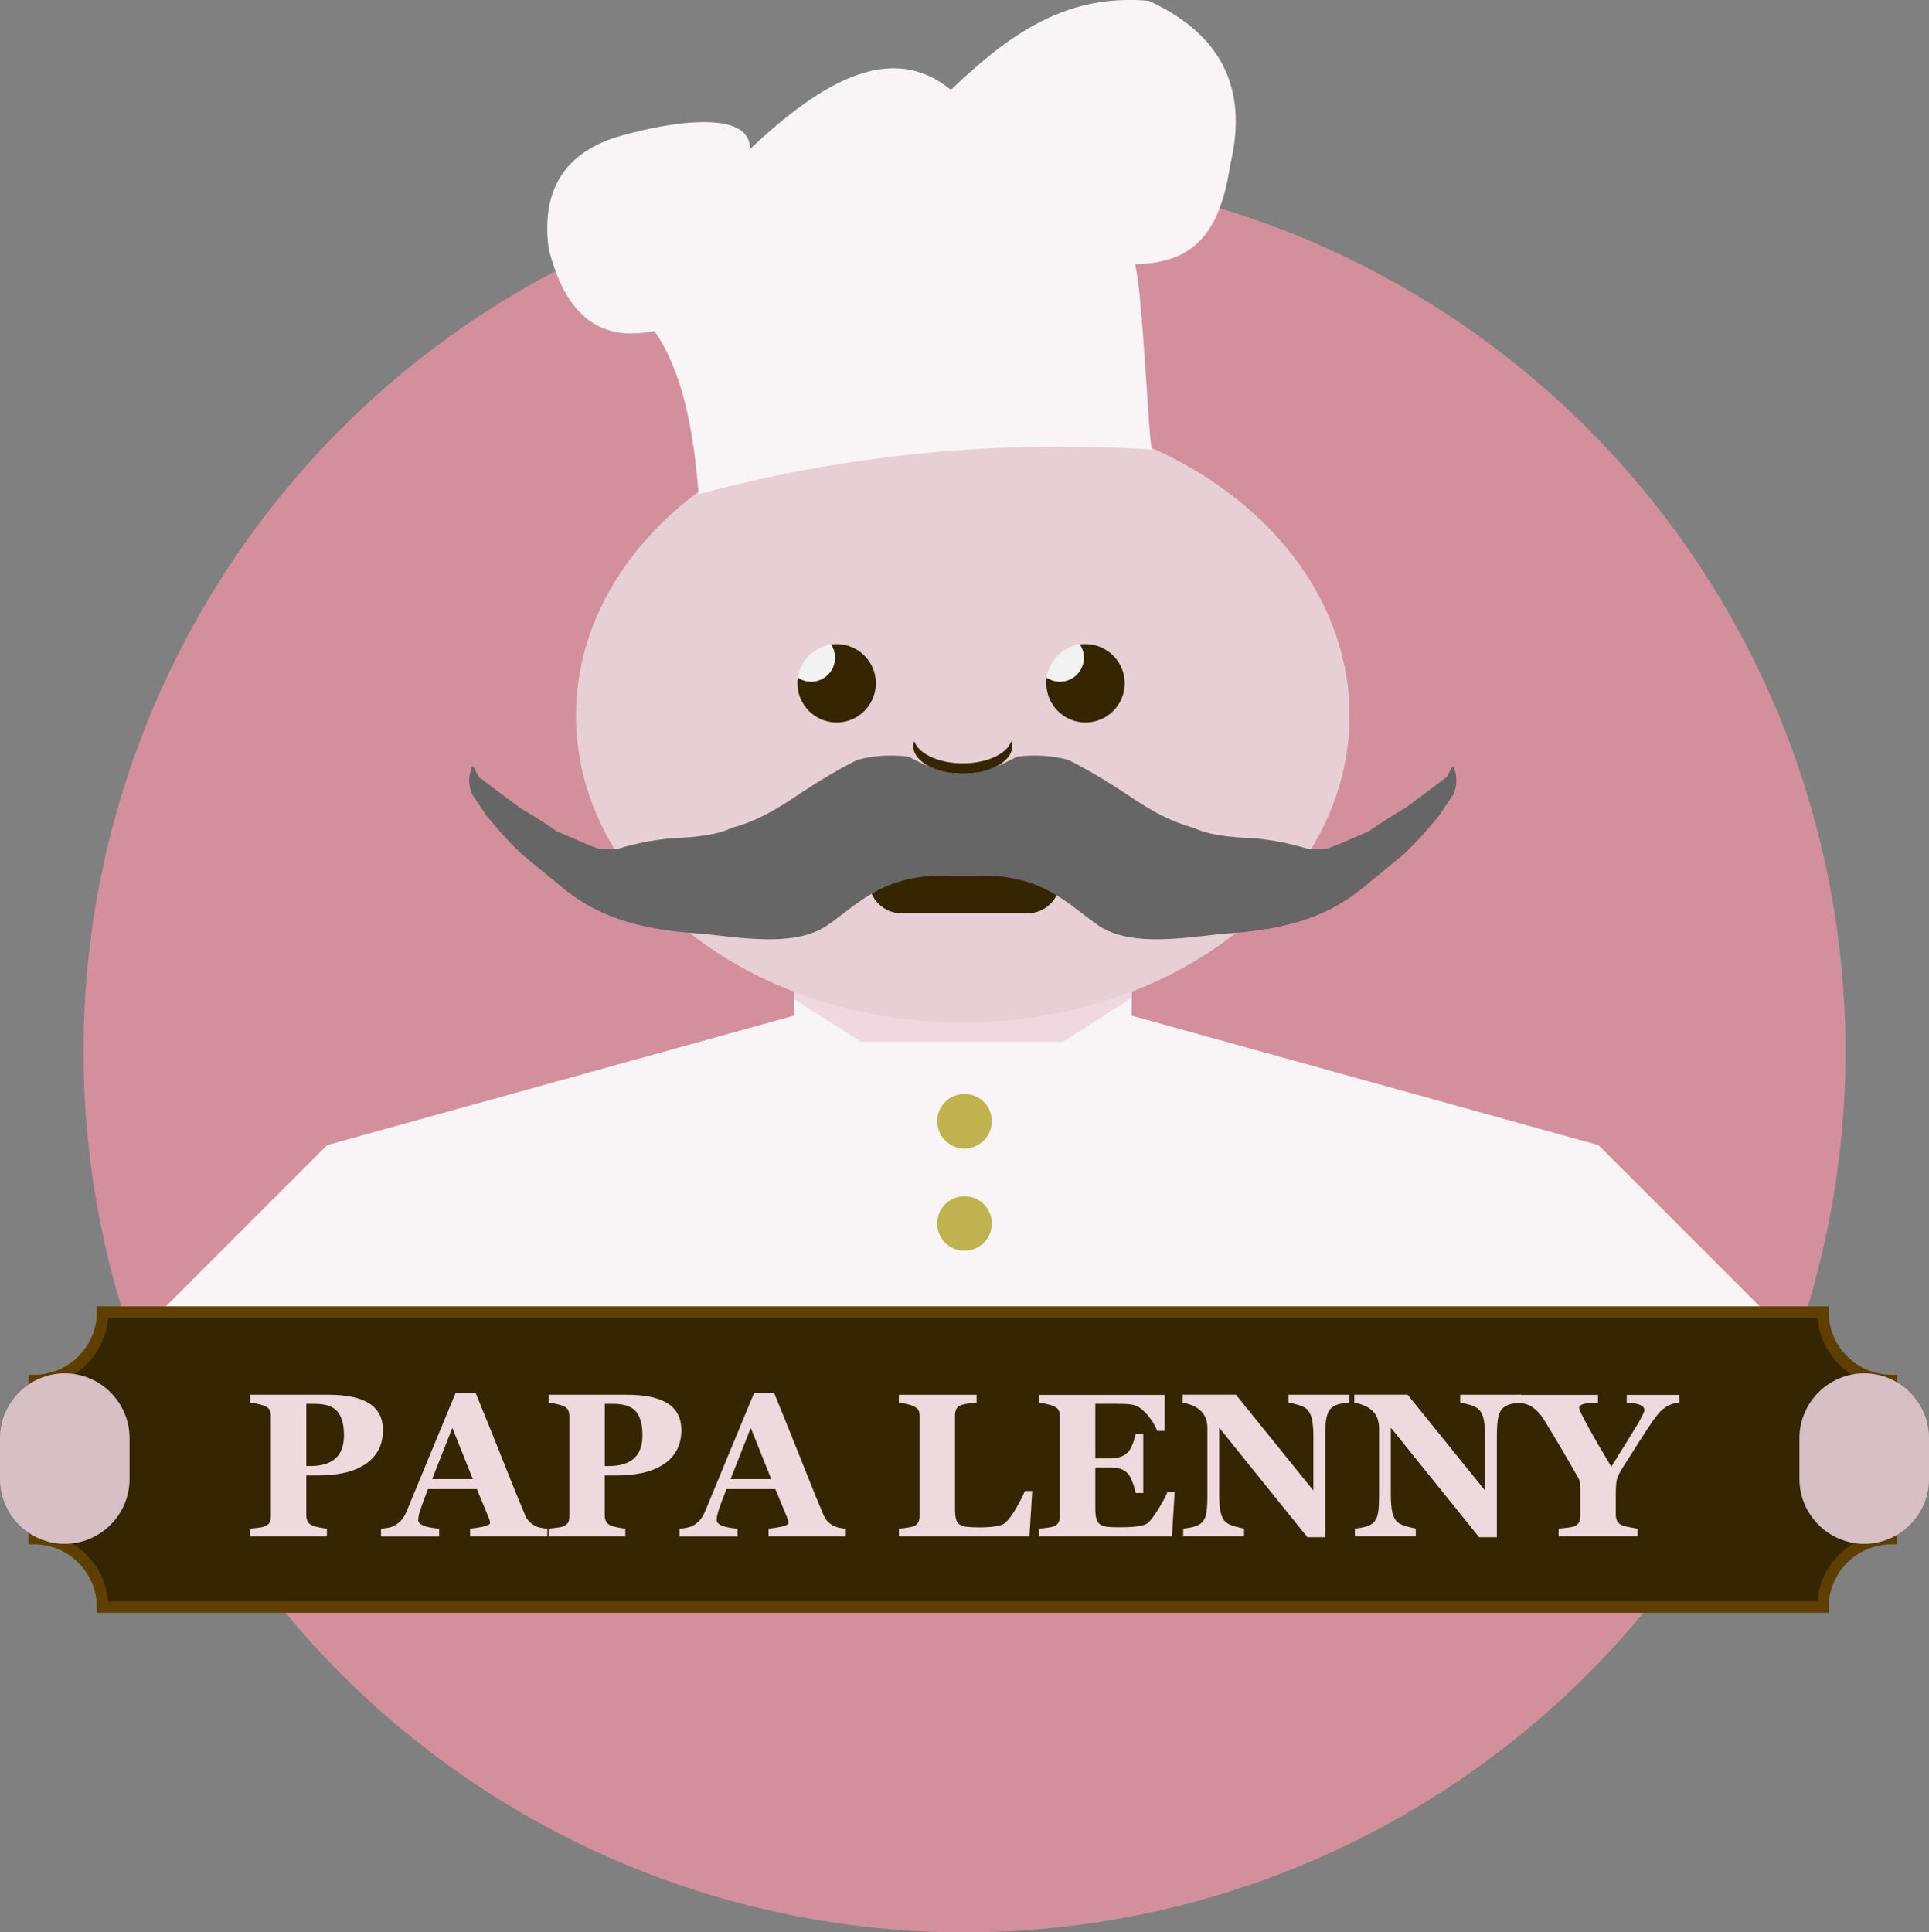<?xml version="1.0" encoding="utf-8"?>
<!-- Generator: Adobe Illustrator 23.0.1, SVG Export Plug-In . SVG Version: 6.00 Build 0)  -->
<svg version="1.1" id="Lager_1" xmlns="http://www.w3.org/2000/svg" xmlns:xlink="http://www.w3.org/1999/xlink" x="0px" y="0px"
	 viewBox="0 0 338 338.6" enable-background="new 0 0 338 338.6" xml:space="preserve">
<rect x="0" y="0" width="338" height="338.6" fill="#808080" stroke="none"/>
<circle fill="#D3909C" cx="169" cy="184.23" r="154.37"/>
<polygon fill="#F9F4F5" points="310.23,230.81 280.07,229.91 57.33,229.91 27.17,230.81 57.33,200.65 139.1,177.97 139.1,177.96 
	139.11,177.96 139.11,173.78 198.3,173.78 198.3,177.97 280.07,200.65 "/>
<polygon fill="#EFD8DF" points="198.3,173.78 198.3,174.86 193.43,177.96 186.23,182.54 150.88,182.54 143.67,177.96 139.11,175.06 
	139.11,173.78 "/>
<path fill="#352501" stroke="#5E3F00" stroke-width="2" stroke-miterlimit="10" d="M319.43,229.91H17.97c0,6.6-5.4,12-12,12v27.69
	c6.6,0,12,5.4,12,12h301.46c0-6.6,5.4-12,12-12v-27.69C324.83,241.91,319.43,236.51,319.43,229.91z"/>
<g>
	<path fill="#EDD9DE" d="M67.1,250.61c0,1.4-0.29,2.6-0.87,3.61c-0.58,1.01-1.37,1.83-2.39,2.46c-1.05,0.65-2.25,1.13-3.6,1.42
		c-1.35,0.29-2.86,0.44-4.54,0.44h-2.03v6.98c0,0.42,0.08,0.78,0.24,1.09c0.16,0.31,0.46,0.56,0.9,0.74
		c0.23,0.09,0.61,0.19,1.14,0.3s0.97,0.17,1.33,0.21v1.36H43.83v-1.36c0.34-0.03,0.79-0.08,1.35-0.15c0.56-0.06,0.95-0.14,1.17-0.24
		c0.45-0.19,0.75-0.41,0.9-0.68c0.15-0.27,0.22-0.64,0.22-1.12v-17.51c0-0.41-0.07-0.76-0.21-1.06s-0.44-0.55-0.91-0.74
		c-0.33-0.14-0.76-0.26-1.3-0.38c-0.54-0.11-0.95-0.18-1.22-0.22v-1.36h13.7c3.21,0,5.6,0.51,7.19,1.53
		C66.3,246.95,67.1,248.51,67.1,250.61z M60.27,251.5c0-1.87-0.38-3.25-1.13-4.15c-0.75-0.9-2.09-1.36-4.02-1.36h-1.45v10.9h0.73
		c1.91,0,3.37-0.44,4.37-1.32C59.77,254.69,60.27,253.33,60.27,251.5z"/>
	<path fill="#EDD9DE" d="M95.89,269.22H82.37v-1.36c0.63-0.05,1.37-0.16,2.22-0.34c0.85-0.18,1.27-0.41,1.27-0.67
		c0-0.09-0.01-0.2-0.03-0.31c-0.02-0.12-0.07-0.27-0.15-0.47l-2.12-5.14H75c-0.2,0.48-0.41,1.04-0.65,1.68
		c-0.24,0.64-0.44,1.21-0.62,1.71c-0.22,0.65-0.35,1.13-0.39,1.42c-0.04,0.29-0.06,0.5-0.06,0.61c0,0.37,0.28,0.69,0.85,0.95
		c0.57,0.26,1.51,0.45,2.82,0.57v1.36H66.76v-1.36c0.38-0.02,0.82-0.08,1.3-0.18c0.48-0.1,0.87-0.24,1.15-0.41
		c0.48-0.28,0.88-0.62,1.22-1.03c0.33-0.41,0.61-0.89,0.83-1.45c1.35-3.28,2.71-6.56,4.07-9.85c1.36-3.29,2.86-6.92,4.51-10.88h3.5
		c2.29,5.62,4.08,10.07,5.37,13.33c1.29,3.27,2.4,5.97,3.31,8.12c0.15,0.35,0.34,0.67,0.58,0.95c0.23,0.29,0.57,0.56,1,0.81
		c0.33,0.19,0.71,0.33,1.14,0.42c0.43,0.09,0.82,0.15,1.17,0.17V269.22z M82.85,259.18l-3.59-8.97l-3.54,8.97H82.85z"/>
	<path fill="#EDD9DE" d="M119.39,250.61c0,1.4-0.29,2.6-0.87,3.61c-0.58,1.01-1.37,1.83-2.39,2.46c-1.05,0.65-2.25,1.13-3.6,1.42
		c-1.35,0.29-2.86,0.44-4.54,0.44h-2.03v6.98c0,0.42,0.08,0.78,0.24,1.09c0.16,0.31,0.46,0.56,0.9,0.74
		c0.23,0.09,0.61,0.19,1.14,0.3s0.97,0.17,1.33,0.21v1.36H96.12v-1.36c0.34-0.03,0.79-0.08,1.35-0.15c0.56-0.06,0.95-0.14,1.17-0.24
		c0.45-0.19,0.75-0.41,0.9-0.68c0.15-0.27,0.22-0.64,0.22-1.12v-17.51c0-0.41-0.07-0.76-0.21-1.06s-0.44-0.55-0.91-0.74
		c-0.33-0.14-0.76-0.26-1.3-0.38c-0.54-0.11-0.95-0.18-1.22-0.22v-1.36h13.7c3.21,0,5.6,0.51,7.19,1.53
		C118.6,246.95,119.39,248.51,119.39,250.61z M112.57,251.5c0-1.87-0.38-3.25-1.13-4.15s-2.09-1.36-4.02-1.36h-1.45v10.9h0.73
		c1.91,0,3.37-0.44,4.37-1.32C112.07,254.69,112.57,253.33,112.57,251.5z"/>
	<path fill="#EDD9DE" d="M148.19,269.22h-13.52v-1.36c0.63-0.05,1.37-0.16,2.22-0.34c0.85-0.18,1.27-0.41,1.27-0.67
		c0-0.09-0.01-0.2-0.03-0.31c-0.02-0.12-0.07-0.27-0.15-0.47l-2.12-5.14h-8.57c-0.2,0.48-0.41,1.04-0.65,1.68
		c-0.24,0.64-0.44,1.21-0.62,1.71c-0.22,0.65-0.35,1.13-0.39,1.42c-0.04,0.29-0.06,0.5-0.06,0.61c0,0.37,0.28,0.69,0.85,0.95
		c0.57,0.26,1.51,0.45,2.82,0.57v1.36h-10.18v-1.36c0.38-0.02,0.82-0.08,1.3-0.18c0.48-0.1,0.87-0.24,1.15-0.41
		c0.48-0.28,0.88-0.62,1.22-1.03c0.33-0.41,0.61-0.89,0.83-1.45c1.35-3.28,2.71-6.56,4.07-9.85c1.36-3.29,2.86-6.92,4.51-10.88h3.5
		c2.29,5.62,4.08,10.07,5.37,13.33c1.29,3.27,2.4,5.97,3.31,8.12c0.15,0.35,0.34,0.67,0.58,0.95c0.23,0.29,0.57,0.56,1,0.81
		c0.33,0.19,0.71,0.33,1.14,0.42c0.43,0.09,0.82,0.15,1.17,0.17V269.22z M135.14,259.18l-3.59-8.97l-3.54,8.97H135.14z"/>
	<path fill="#EDD9DE" d="M180.87,261.26l-0.49,7.96h-22.87v-1.36c0.41-0.03,0.89-0.09,1.43-0.17c0.55-0.08,0.91-0.15,1.08-0.22
		c0.42-0.16,0.71-0.39,0.87-0.68c0.16-0.29,0.24-0.66,0.24-1.12v-17.51c0-0.42-0.06-0.77-0.19-1.04c-0.13-0.27-0.44-0.52-0.93-0.74
		c-0.36-0.16-0.8-0.29-1.3-0.39c-0.51-0.1-0.91-0.17-1.22-0.22v-1.36h13.63v1.36c-0.37,0.03-0.81,0.09-1.32,0.15
		c-0.51,0.06-0.95,0.15-1.32,0.27c-0.45,0.15-0.76,0.39-0.91,0.71c-0.15,0.32-0.23,0.68-0.23,1.09v16.32c0,0.77,0.05,1.38,0.16,1.82
		c0.1,0.44,0.31,0.77,0.61,0.98c0.3,0.22,0.73,0.37,1.27,0.43c0.54,0.06,1.29,0.1,2.25,0.1c0.93,0,1.84-0.05,2.72-0.17
		c0.88-0.11,1.51-0.35,1.9-0.73c0.59-0.59,1.2-1.43,1.83-2.51c0.62-1.08,1.12-2.07,1.5-2.97H180.87z"/>
	<path fill="#EDD9DE" d="M204.08,250.73h-1.33c-0.34-0.94-0.92-1.89-1.75-2.86c-0.83-0.96-1.65-1.53-2.47-1.71
		c-0.35-0.08-0.84-0.13-1.46-0.15c-0.62-0.02-1.14-0.03-1.55-0.03h-3.6v9.57h2.55c0.64,0,1.22-0.08,1.75-0.23
		c0.52-0.15,1-0.44,1.43-0.87c0.27-0.27,0.54-0.74,0.81-1.42c0.27-0.68,0.45-1.27,0.53-1.77h1.33v10.36h-1.33
		c-0.07-0.49-0.25-1.1-0.53-1.85c-0.29-0.74-0.56-1.25-0.81-1.53c-0.38-0.42-0.84-0.71-1.36-0.87c-0.52-0.16-1.13-0.24-1.82-0.24
		h-2.55v7.16c0,0.75,0.05,1.34,0.17,1.78c0.11,0.44,0.32,0.77,0.62,1.01c0.29,0.22,0.69,0.37,1.2,0.44s1.2,0.1,2.07,0.1
		c0.41,0,0.9-0.01,1.47-0.02c0.57-0.01,1.07-0.05,1.5-0.1c0.49-0.06,0.95-0.15,1.37-0.26c0.43-0.12,0.74-0.29,0.95-0.51
		c0.56-0.57,1.19-1.44,1.89-2.61s1.16-2.05,1.38-2.63h1.28l-0.47,7.73h-23.29v-1.36c0.33-0.02,0.77-0.07,1.33-0.14
		c0.56-0.07,0.96-0.15,1.19-0.24c0.44-0.19,0.74-0.42,0.89-0.71c0.15-0.29,0.23-0.65,0.23-1.09v-17.51c0-0.42-0.06-0.77-0.19-1.04
		c-0.13-0.27-0.44-0.52-0.93-0.74c-0.3-0.14-0.73-0.27-1.28-0.38c-0.55-0.12-0.96-0.19-1.24-0.23v-1.36h22.01V250.73z"/>
	<path fill="#EDD9DE" d="M236.43,245.76c-0.33,0.03-0.79,0.1-1.4,0.19c-0.61,0.09-1.15,0.32-1.64,0.68
		c-0.43,0.31-0.74,0.85-0.92,1.62c-0.18,0.76-0.27,1.89-0.27,3.37v17.74h-3.11l-15.47-19.19v11.65c0,1.45,0.1,2.55,0.29,3.3
		c0.19,0.75,0.5,1.3,0.94,1.65c0.31,0.26,0.82,0.48,1.5,0.68c0.69,0.2,1.24,0.33,1.64,0.4v1.36h-10.67v-1.36
		c0.45-0.03,0.98-0.12,1.57-0.25c0.59-0.13,1.08-0.34,1.48-0.62c0.45-0.34,0.77-0.85,0.94-1.53c0.17-0.68,0.25-1.83,0.25-3.44
		v-11.76c0-0.58-0.09-1.13-0.27-1.65c-0.18-0.52-0.46-0.97-0.85-1.34c-0.41-0.4-0.88-0.71-1.41-0.94c-0.53-0.23-1.13-0.41-1.81-0.53
		v-1.4h9.34l13.57,16.79v-9.39c0-1.49-0.1-2.6-0.3-3.33c-0.2-0.73-0.51-1.27-0.94-1.62c-0.34-0.27-0.84-0.5-1.5-0.69
		c-0.66-0.19-1.2-0.32-1.61-0.39v-1.36h10.65V245.76z"/>
	<path fill="#EDD9DE" d="M266.51,245.76c-0.33,0.03-0.79,0.1-1.4,0.19c-0.61,0.09-1.15,0.32-1.64,0.68
		c-0.43,0.31-0.74,0.85-0.92,1.62c-0.18,0.76-0.27,1.89-0.27,3.37v17.74h-3.11l-15.47-19.19v11.65c0,1.45,0.1,2.55,0.29,3.3
		c0.19,0.75,0.5,1.3,0.94,1.65c0.31,0.26,0.82,0.48,1.5,0.68c0.69,0.2,1.24,0.33,1.64,0.4v1.36h-10.67v-1.36
		c0.45-0.03,0.98-0.12,1.57-0.25c0.59-0.13,1.08-0.34,1.48-0.62c0.45-0.34,0.77-0.85,0.94-1.53c0.17-0.68,0.25-1.83,0.25-3.44
		v-11.76c0-0.58-0.09-1.13-0.27-1.65c-0.18-0.52-0.46-0.97-0.85-1.34c-0.41-0.4-0.88-0.71-1.41-0.94c-0.53-0.23-1.13-0.41-1.81-0.53
		v-1.4h9.34l13.57,16.79v-9.39c0-1.49-0.1-2.6-0.3-3.33c-0.2-0.73-0.51-1.27-0.94-1.62c-0.34-0.27-0.84-0.5-1.5-0.69
		s-1.2-0.32-1.61-0.39v-1.36h10.65V245.76z"/>
	<path fill="#EDD9DE" d="M294.25,245.76c-0.42,0.05-0.8,0.12-1.15,0.23c-0.35,0.1-0.68,0.25-1,0.44c-0.5,0.28-0.95,0.64-1.34,1.08
		c-0.39,0.44-0.77,0.92-1.14,1.46c-0.76,1.11-1.55,2.31-2.38,3.61c-0.83,1.3-1.74,2.73-2.72,4.29c-0.64,0.99-1.03,1.75-1.18,2.28
		c-0.15,0.53-0.22,1.45-0.22,2.75v3.52c0,0.42,0.08,0.79,0.24,1.1c0.16,0.31,0.46,0.57,0.9,0.77c0.2,0.08,0.62,0.19,1.26,0.32
		c0.64,0.13,1.11,0.21,1.42,0.24v1.36H273.1v-1.36c0.33-0.02,0.8-0.07,1.41-0.14s1.04-0.15,1.29-0.24c0.43-0.19,0.73-0.43,0.88-0.74
		c0.16-0.31,0.24-0.69,0.24-1.13v-4.37c0-0.38-0.01-0.72-0.02-1.01c-0.01-0.29-0.05-0.54-0.12-0.73c-0.08-0.22-0.22-0.5-0.42-0.85
		c-0.2-0.34-0.45-0.79-0.77-1.34c-0.9-1.57-1.77-3.07-2.61-4.48c-0.84-1.41-1.64-2.74-2.4-3.97c-0.4-0.64-0.8-1.16-1.2-1.55
		c-0.4-0.39-0.81-0.71-1.23-0.95c-0.31-0.17-0.7-0.31-1.15-0.4c-0.45-0.09-0.85-0.15-1.22-0.17v-1.36h14.22v1.36
		c-1.3,0.03-2.18,0.13-2.63,0.27c-0.45,0.15-0.68,0.35-0.68,0.6c0,0.13,0.08,0.38,0.25,0.77c0.17,0.38,0.47,0.98,0.9,1.78
		c0.4,0.76,0.98,1.8,1.74,3.13s1.68,2.88,2.75,4.67c2.21-3.51,3.73-5.96,4.56-7.35c0.83-1.39,1.24-2.25,1.24-2.56
		c0-0.4-0.24-0.7-0.73-0.91c-0.49-0.21-1.27-0.34-2.36-0.4v-1.36h9.2V245.76z"/>
</g>
<ellipse fill="#E8CFD6" cx="168.7" cy="125.41" rx="67.78" ry="53.75"/>
<path fill="#F9F4F5" d="M122.42,86.59c-0.9-11.1-2.73-21.34-7.76-28.6c-10.29,2.19-15.8-3.75-18.51-14.3
	c-1.3-9.7,2.21-16.38,11.35-19.5c6.13-1.95,24.07-6.04,23.89,1.95c12.51-11.77,24.69-19.02,35.23-10.4
	c10.7-10.26,20.59-16.84,34.64-15.6c12.4,5.66,17.56,14.99,14.33,28.6c-1.73,11.45-5.88,17.41-16.72,17.55
	c1.37,4.77,2.46,32.55,2.99,32.5C174.73,77.04,148.21,79.66,122.42,86.59z"/>
<circle fill="#BFB24F" cx="169" cy="196.47" r="4.78"/>
<circle fill="#BFB24F" cx="169" cy="214.39" r="4.78"/>
<path fill="#352501" d="M197.07,119.73c0,3.79-3.08,6.87-6.87,6.87s-6.87-3.08-6.87-6.87c0-0.34,0.02-0.67,0.07-1
	c0.66,0.44,1.46,0.7,2.32,0.7c2.31,0,4.18-1.87,4.18-4.18c0-0.86-0.26-1.65-0.7-2.32c0.32-0.05,0.66-0.07,1-0.07
	C193.99,112.87,197.07,115.94,197.07,119.73z"/>
<path fill="#352501" d="M153.47,119.73c0,3.79-3.08,6.87-6.87,6.87s-6.87-3.08-6.87-6.87c0-0.34,0.02-0.67,0.07-1
	c0.66,0.44,1.46,0.7,2.32,0.7c2.31,0,4.18-1.87,4.18-4.18c0-0.86-0.26-1.65-0.7-2.32c0.32-0.05,0.66-0.07,1-0.07
	C150.4,112.87,153.47,115.94,153.47,119.73z"/>
<path fill="#352501" d="M180.05,160.04h-22.1c-3.12,0-5.67-2.55-5.67-5.67v0c0-3.12,2.55-5.67,5.67-5.67h22.1
	c3.12,0,5.67,2.55,5.67,5.67v0C185.72,157.49,183.17,160.04,180.05,160.04z"/>
<path fill="#666666" d="M254.69,139.14l-2.38,3.59c-2.16,2.68-4.35,5.11-6.57,7.16l-6.57,5.38c-5.89,5-13.15,7.71-25.08,8.36
	c-8.3,0.97-16.74,2.17-22.1-1.79c-5.21-3.72-9.81-8.84-21.16-8.37h-4.26c-11.34-0.47-15.95,4.65-21.16,8.37
	c-5.36,3.96-13.79,2.76-22.09,1.79c-11.94-0.65-19.2-3.36-25.09-8.36l-6.56-5.38c-2.23-2.05-4.41-4.48-6.57-7.16l-2.39-3.59
	c-0.67-1.59-0.66-3.01,0-4.77c0.05-0.16-0.03-0.65,1.19,1.79l7.17,5.37c2.33,1.37,4.53,2.76,6.57,4.18
	c2.37,0.96,4.61,2.07,7.16,2.99c1.25,0.08,2.45,0.09,3.59,0c3.06-0.91,5.63-1.43,8.95-1.79c4.84-0.18,8.54-0.68,10.75-1.8
	c4.94-1.34,8.52-3.65,11.95-5.97c3.48-2.3,6.88-4.34,10.15-5.97c2.8-0.79,5.8-0.96,8.96-0.6c2.48,1.27,4.51,2.38,8.36,2.99h2.39
	c3.84-0.61,5.88-1.72,8.36-2.99c3.15-0.36,6.15-0.19,8.95,0.6c3.27,1.63,6.67,3.67,10.16,5.97c3.43,2.32,7,4.63,11.94,5.97
	c2.21,1.12,5.91,1.62,10.75,1.8c3.32,0.36,5.89,0.88,8.96,1.79c1.14,0.09,2.34,0.08,3.58,0c2.55-0.92,4.79-2.03,7.17-2.99
	c2.03-1.42,4.23-2.81,6.56-4.18l7.17-5.37c1.22-2.44,1.14-1.95,1.19-1.79C255.35,136.13,255.36,137.55,254.69,139.14z"/>
<path fill="#F2F2F2" d="M189.9,115.25c0,2.31-1.87,4.18-4.18,4.18c-0.86,0-1.65-0.26-2.32-0.7c0.44-2.99,2.81-5.36,5.8-5.8
	C189.64,113.6,189.9,114.39,189.9,115.25z"/>
<path fill="#F2F2F2" d="M146.31,115.25c0,2.31-1.87,4.18-4.18,4.18c-0.86,0-1.65-0.26-2.32-0.7c0.44-2.99,2.81-5.36,5.8-5.8
	C146.05,113.6,146.31,114.39,146.31,115.25z"/>
<path fill="#352501" d="M177.36,130.78c0,2.64-3.88,4.78-8.66,4.78c-4.78,0-8.66-2.14-8.66-4.78c0-0.3,0.05-0.61,0.16-0.9
	c0.76,2.21,4.28,3.88,8.5,3.88s7.75-1.67,8.5-3.88C177.31,130.17,177.36,130.48,177.36,130.78z"/>
<path fill="#D8BFC5" d="M326.65,270.52L326.65,270.52c6.24,0,11.35-5.11,11.35-11.35v-7.17c0-6.24-5.11-11.35-11.35-11.35h0
	c-6.24,0-11.35,5.11-11.35,11.35v7.17C315.31,265.41,320.41,270.52,326.65,270.52z"/>
<path fill="#D8BFC5" d="M11.35,270.52L11.35,270.52c6.24,0,11.35-5.11,11.35-11.35v-7.17c0-6.24-5.11-11.35-11.35-11.35h0
	C5.11,240.66,0,245.77,0,252.01l0,7.17C0,265.41,5.11,270.52,11.35,270.52z"/>
</svg>
